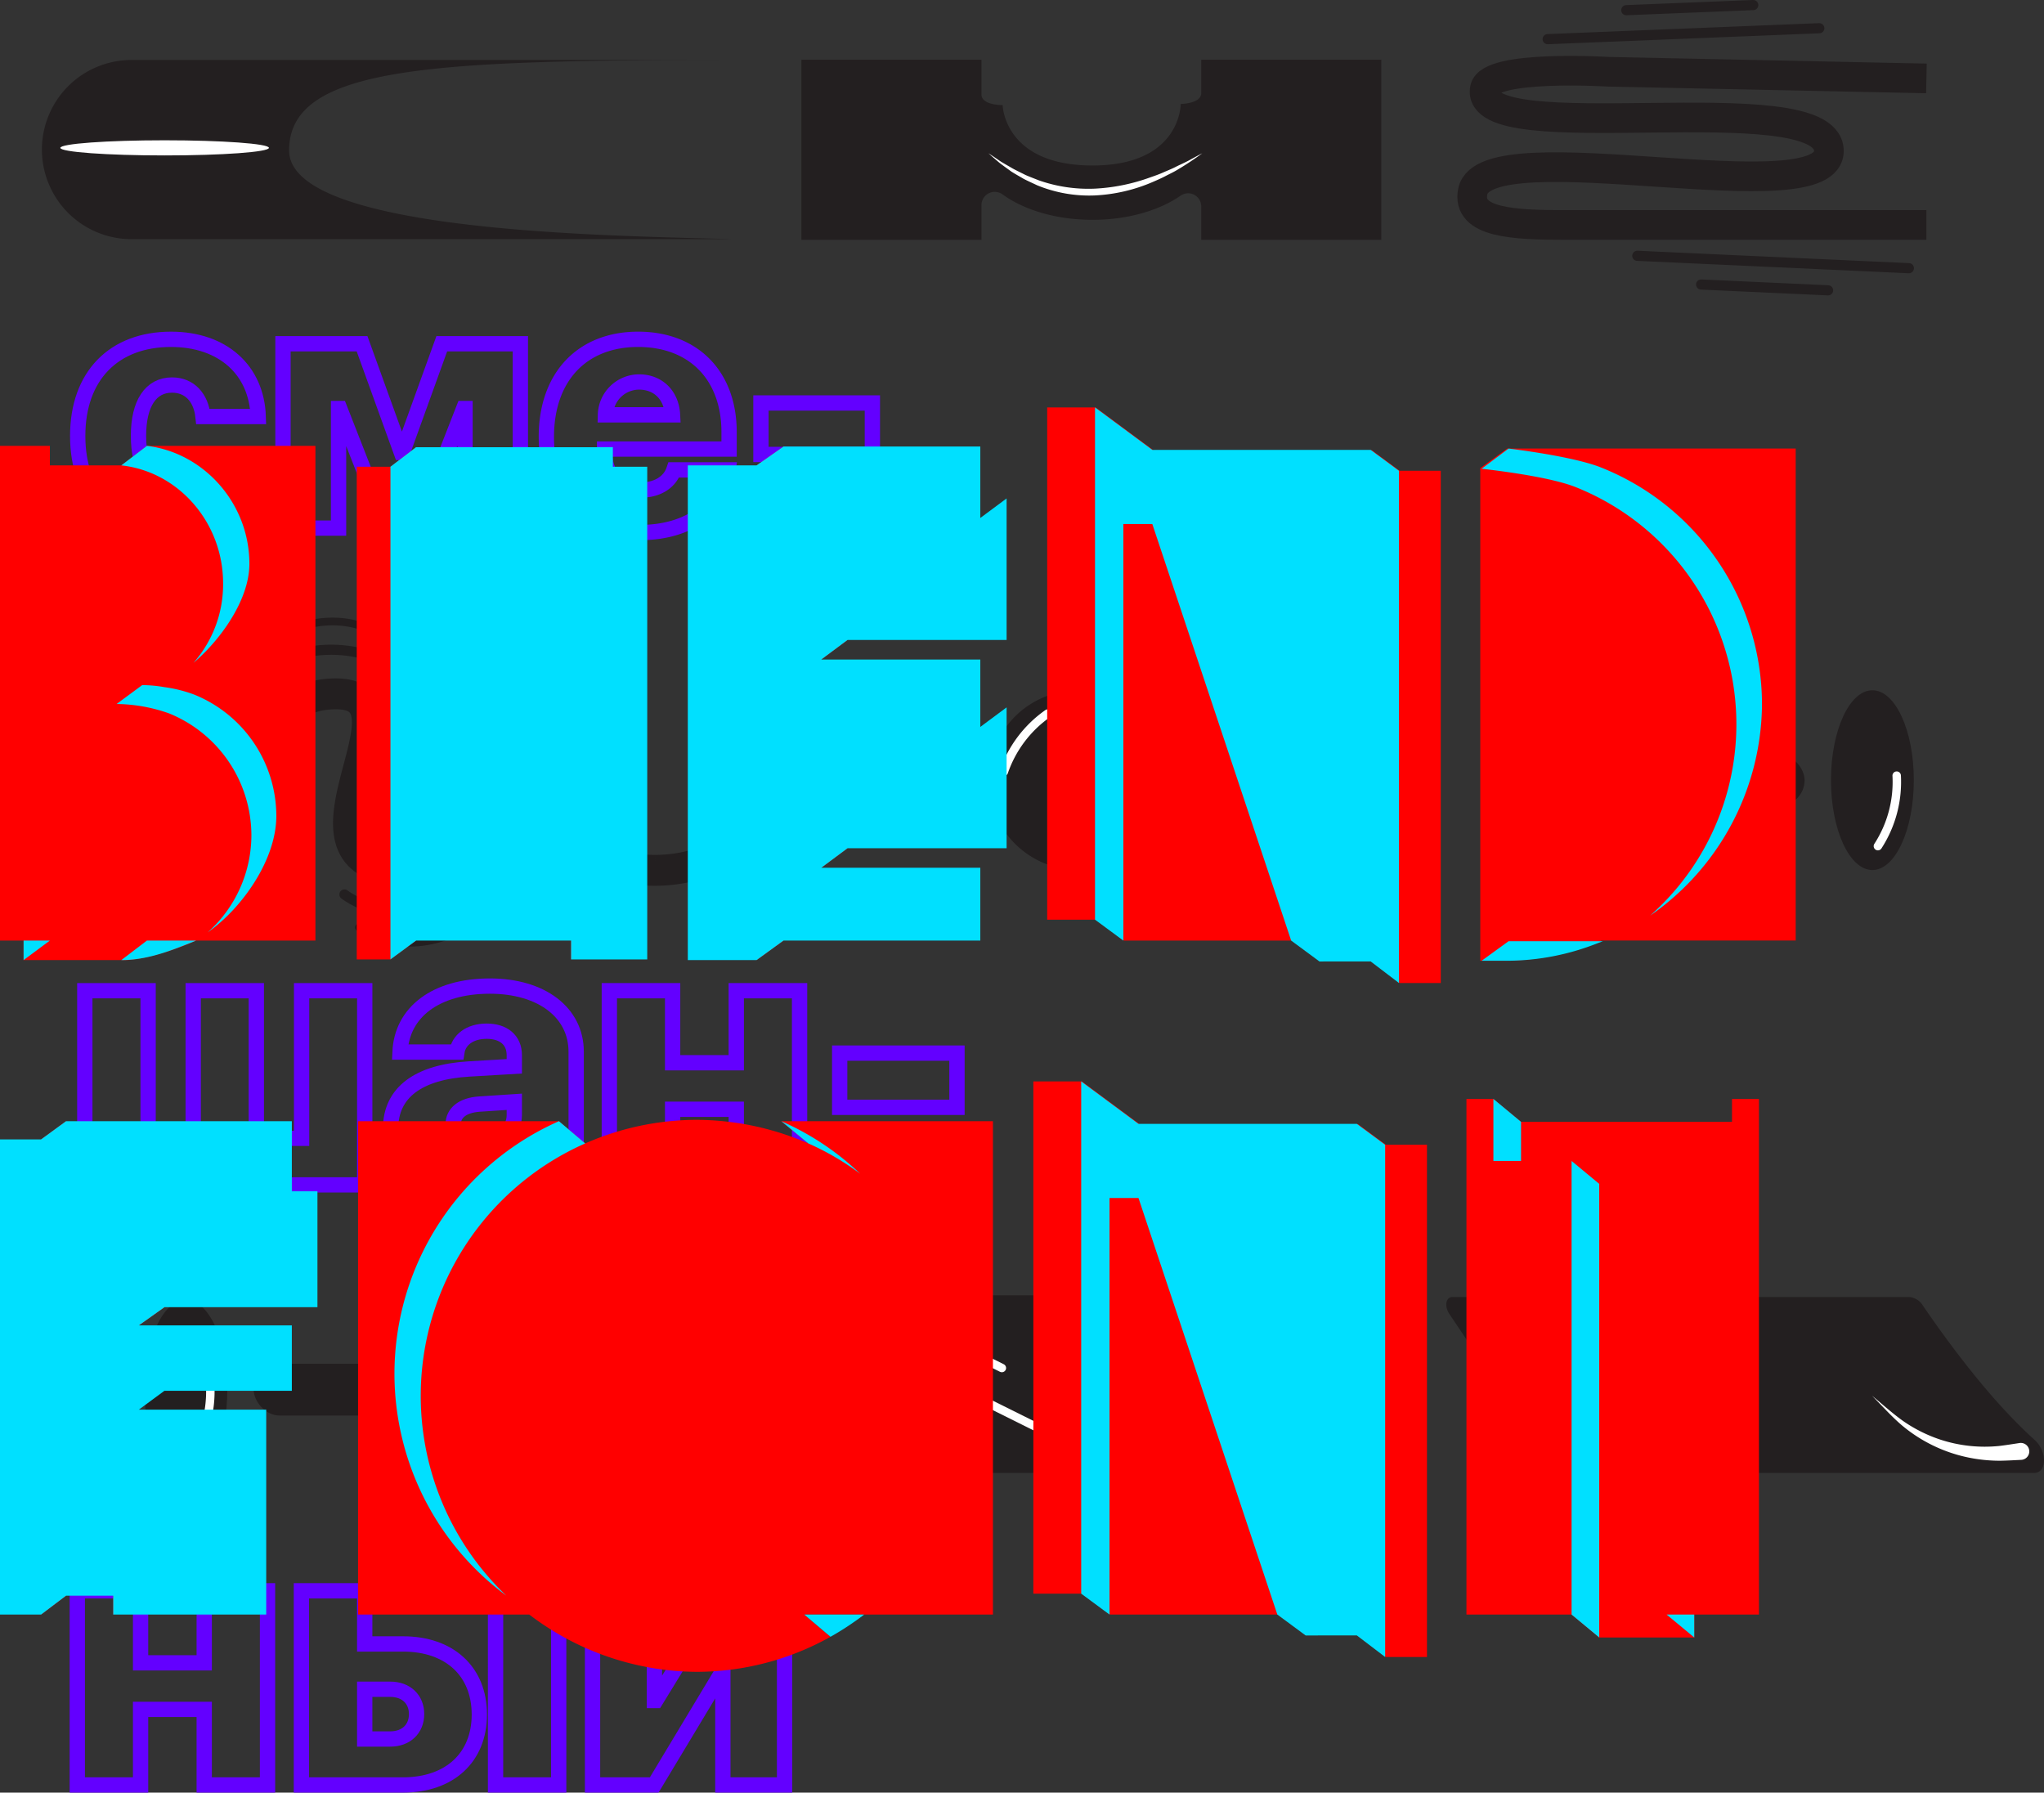 <svg xmlns="http://www.w3.org/2000/svg" width="400.785" height="351.494" viewBox="0 0 400.785 351.494">
  <rect x="0" y="0" width="400.785" height="351.494" fill="#333333" stroke="none"/>
  <title>Asset 35r</title>
  <g style="isolation: isolate">
    <g>
      <g>
        <ellipse cx="104.323" cy="272.48" rx="8.122" ry="17.626" fill="#231f20"/>
        <rect x="49.74" y="267.403" width="41.289" height="10.153" rx="5.077" ry="5.077" fill="#231f20"/>
        <path d="M109.744,271.6a23.132,23.132,0,0,1-3.682,13.819" fill="none" stroke="#fff" stroke-linecap="round" stroke-miterlimit="10" stroke-width="1.657"/>
        <ellipse cx="36.447" cy="272.48" rx="8.122" ry="17.626" fill="#231f20"/>
        <path d="M41.212,271.6a23.132,23.132,0,0,1-3.682,13.819" fill="none" stroke="#fff" stroke-linecap="round" stroke-miterlimit="10" stroke-width="1.657"/>
      </g>
      <g>
        <ellipse cx="299.261" cy="152.969" rx="8.122" ry="17.626" fill="#231f20"/>
        <ellipse cx="367.138" cy="152.969" rx="8.122" ry="17.626" fill="#231f20"/>
        <rect x="312.555" y="147.892" width="41.289" height="10.153" rx="5.077" ry="5.077" fill="#231f20"/>
        <path d="M371.9,152.087a23.141,23.141,0,0,1-3.683,13.819" fill="none" stroke="#fff" stroke-linecap="round" stroke-miterlimit="10" stroke-width="1.657"/>
        <path d="M304.232,152.087a23.132,23.132,0,0,1-3.682,13.819" fill="none" stroke="#fff" stroke-linecap="round" stroke-miterlimit="10" stroke-width="1.657"/>
      </g>
      <g>
        <path d="M398.827,288.811H318.072c-8,0-16.923-5.862-23.223-15.265l-10.678-15.939c-.994-1.482-.67-3.285.594-3.285,3.832,0,19.68,0,37.047,0a11.21,11.21,0,0,0,9.779,6.916,5.845,5.845,0,0,0,6.1-6.916c17.741,0,33.744,0,36.728,0a3.5,3.5,0,0,1,2.646,1.714c9.286,13.564,16.652,21.593,21.883,26.3C401.454,284.6,401.379,288.811,398.827,288.811Z" fill="#231f20"/>
        <path d="M297.12,271.4c.882,1.027,1.754,2.072,2.666,3.057a28.758,28.758,0,0,0,2.962,2.714,27.914,27.914,0,0,0,14.4,5.955c2.526.253,5.294.167,8,.236h.02a1.659,1.659,0,1,1-.084,3.317c-.049,0-.1,0-.148-.01l-4.038-.467a41.722,41.722,0,0,1-4.145-.624,30.117,30.117,0,0,1-7.88-2.885,29.586,29.586,0,0,1-9.4-7.968C298.649,273.628,297.9,272.509,297.12,271.4Z" fill="#fff"/>
        <path d="M396.317,286.246c-1.357.065-2.68.149-4.133.171a30.279,30.279,0,0,1-4.241-.29,29.557,29.557,0,0,1-15.08-6.7c-2.093-1.8-3.873-3.828-5.79-5.748,2.094,1.71,4.107,3.568,6.292,5.089a28.488,28.488,0,0,0,7.107,3.513,27.939,27.939,0,0,0,11.561,1.238c1.248-.147,2.614-.369,3.95-.572h.006a1.659,1.659,0,0,1,.5,3.281A1.631,1.631,0,0,1,396.317,286.246Z" fill="#fff"/>
      </g>
      <g>
        <path d="M20.565,136.046C17.089,146.3,2.4,168.3,28.527,168.3s16.6-32.251,37.34-32.251c18.5,0-13.343,34.606,14.466,34.606s15.594-34.606,36.078-34.606c17.634,0-13.456,34.654,12.027,34.605a29.262,29.262,0,0,0,9.9-1.73" fill="none" stroke="#231f20" stroke-linecap="round" stroke-miterlimit="10" stroke-width="6.055"/>
        <path d="M67.54,175.383s9.573,7.548,23.907,1.683" fill="none" stroke="#231f20" stroke-linecap="round" stroke-linejoin="round" stroke-width="1.989"/>
        <path d="M70.385,181.85s7.307,5.761,18.248,1.285" fill="none" stroke="#231f20" stroke-linecap="round" stroke-linejoin="round" stroke-width="1.518"/>
        <path d="M78.051,131.314s-9.574-7.547-23.908-1.682" fill="none" stroke="#231f20" stroke-linecap="round" stroke-linejoin="round" stroke-width="1.989"/>
        <path d="M75.205,124.847s-7.307-5.761-18.248-1.284" fill="none" stroke="#231f20" stroke-linecap="round" stroke-linejoin="round" stroke-width="1.518"/>
      </g>
      <g>
        <path d="M270.843,11.715V47.023H235.535V40.469a2.567,2.567,0,0,0-4.026-2.115c-4.192,2.91-10.385,4.751-17.295,4.751-7.088,0-13.423-1.936-17.618-4.976a2.6,2.6,0,0,0-4.148,2.079v6.815H157.14V11.715h35.308v6.816c0,2.136,4.148,2.079,4.148,2.079s.231,11.839,17.618,11.839,17.295-12.064,17.295-12.064,4.026-.044,4.026-2.115V11.715Z" fill="#231f20"/>
        <path d="M193.816,30.049q1.194.78,2.354,1.585c.8.495,1.627.95,2.435,1.425.825.445,1.673.844,2.505,1.267.857.37,1.733.693,2.594,1.04a29.4,29.4,0,0,0,10.92,1.626,37.147,37.147,0,0,0,10.882-2.2c.882-.309,1.77-.61,2.623-1,.858-.379,1.738-.715,2.569-1.157.843-.416,1.714-.788,2.541-1.243s1.66-.9,2.5-1.339A55.223,55.223,0,0,1,231,33.206c-.807.509-1.677.9-2.523,1.344s-1.725.82-2.606,1.2a32.5,32.5,0,0,1-11.2,2.571,26.826,26.826,0,0,1-11.331-2c-.869-.416-1.748-.8-2.6-1.241-.825-.49-1.668-.944-2.47-1.462-.771-.568-1.553-1.114-2.3-1.694Q194.874,31,193.816,30.049Z" fill="#fff"/>
      </g>
      <g>
        <path d="M377.729,15.375,315.3,14.068s-23.215-1.422-24.142,3.311C288.736,29.745,357.8,16.25,358.6,29.369s-67.229-4.239-69.813,8.142c-1.294,6.2,7.967,6.6,18.194,6.6h70.745" fill="none" stroke="#231f20" stroke-miterlimit="10" stroke-width="5.814"/>
        <line x1="321.04" y1="50.156" x2="374.291" y2="52.586" fill="none" stroke="#231f20" stroke-linecap="round" stroke-linejoin="round" stroke-width="1.989"/>
        <line x1="333.554" y1="55.788" x2="358.446" y2="56.925" fill="none" stroke="#231f20" stroke-linecap="round" stroke-linejoin="round" stroke-width="1.989"/>
        <line x1="356.725" y1="5.534" x2="303.462" y2="7.676" fill="none" stroke="#231f20" stroke-linecap="round" stroke-linejoin="round" stroke-width="1.989"/>
        <line x1="343.775" y1="0.994" x2="318.877" y2="1.995" fill="none" stroke="#231f20" stroke-linecap="round" stroke-linejoin="round" stroke-width="1.989"/>
      </g>
      <g>
        <path d="M258.521,288.811H170.707a4.686,4.686,0,0,1-4.686-4.686V258.667a4.686,4.686,0,0,1,4.686-4.686h55.478a18.347,18.347,0,0,1,12.972,5.373l22.321,22.32A4.181,4.181,0,0,1,258.521,288.811Z" fill="#231f20"/>
        <rect x="250.03" y="242.592" width="10.952" height="43.959" rx="5.476" ry="5.476" transform="translate(-112.244 258.161) rotate(-45)" fill="#231f20"/>
        <line x1="182.235" y1="269.383" x2="203.668" y2="280.044" fill="none" stroke="#fff" stroke-linecap="round" stroke-miterlimit="10" stroke-width="1.657"/>
        <line x1="179.392" y1="264.057" x2="190.108" y2="269.388" fill="none" stroke="#fff" stroke-linecap="round" stroke-miterlimit="10" stroke-width="1.657"/>
        <line x1="179.392" y1="259.755" x2="196.445" y2="268.238" fill="none" stroke="#fff" stroke-linecap="round" stroke-miterlimit="10" stroke-width="1.657"/>
        <line x1="220.936" y1="271.185" x2="237.989" y2="279.669" fill="none" stroke="#fff" stroke-linecap="round" stroke-miterlimit="10" stroke-width="1.657"/>
        <line x1="213.248" y1="263.997" x2="230.301" y2="272.48" fill="none" stroke="#fff" stroke-linecap="round" stroke-miterlimit="10" stroke-width="1.657"/>
      </g>
      <g>
        <g>
          <path d="M214.474,135.343h10.7a8.83,8.83,0,0,1,8.83,8.83V160.83a9.764,9.764,0,0,1-9.764,9.764h0a9.764,9.764,0,0,1-9.764-9.764V135.343a0,0,0,0,1,0,0Z" fill="#231f20"/>
          <path d="M211.607,152.969v17.625a17.626,17.626,0,1,1,0-35.251h.172Z" fill="#231f20"/>
        </g>
        <path d="M196.838,151.331a23.132,23.132,0,0,1,8.61-11.418" fill="none" stroke="#fff" stroke-linecap="round" stroke-miterlimit="10" stroke-width="1.657"/>
        <ellipse cx="227.011" cy="161.061" rx="3.646" ry="6.192" fill="#fff"/>
      </g>
      <g>
        <path d="M8.217,29.326h0A17.567,17.567,0,0,0,25.785,46.894H143.433c-21.355-.69-86.746-1.013-86.746-17.4s27.345-17.733,86.746-17.733H25.785A17.568,17.568,0,0,0,8.217,29.326Z" fill="#231f20"/>
        <ellipse cx="32.282" cy="28.992" rx="20.448" ry="1.484" fill="#fff"/>
      </g>
      <g>
        <path d="M39.806,81.673c-.4-3.752-2.656-6.176-6.076-6.176-4.15,0-6.574,3.586-6.574,9.961,0,6.441,2.424,10.027,6.574,10.027,3.453,0,5.678-2.225,6.109-5.976H50.63c-.3,9.2-6.839,14.908-17.033,14.908-11.322,0-18.361-7.106-18.361-18.959,0-11.721,7.039-18.926,18.295-18.926,10.193,0,16.8,6.076,17.1,15.141Z" fill="none" stroke="#6300ff" stroke-miterlimit="10" stroke-width="3"/>
        <path d="M55.487,103.553V67.4H70.993l7.7,21.317h.232l7.7-21.317h15.407v36.158H91.18V80.112h-.265l-8.2,20.951h-7.9l-8.2-20.951h-.233v23.441Z" fill="none" stroke="#6300ff" stroke-miterlimit="10" stroke-width="3"/>
        <path d="M142.755,92.132c-1.128,7.47-7.769,12.285-17.232,12.285-11.521,0-18.395-7.073-18.395-18.76s6.94-19.125,18-19.125c10.89,0,17.83,7.139,17.83,18.2v3.321H118.55v.73c0,4.316,2.889,7.3,7.139,7.3,3.154,0,5.611-1.494,6.441-3.951ZM118.716,81.341h13.149c-.2-3.852-2.822-6.442-6.541-6.442A6.61,6.61,0,0,0,118.716,81.341Z" fill="none" stroke="#6300ff" stroke-miterlimit="10" stroke-width="3"/>
        <path d="M149.206,89.11V79.016h21.847V89.11Z" fill="none" stroke="#6300ff" stroke-miterlimit="10" stroke-width="3"/>
      </g>
      <g>
        <path d="M16.631,194.258H29.042V223.2h8.843V194.258H50.26V223.2h8.88V194.258H71.515v38.069H16.631Z" fill="none" stroke="#6300ff" stroke-miterlimit="10" stroke-width="3"/>
        <path d="M76.585,221.316c0-7.132,5.488-11.117,15.346-11.711l8.914-.525v-2.167c0-3.041-2.168-4.719-5.419-4.719-3.355,0-5.488,1.748-5.838,4.09H78.437c.35-7.8,6.991-12.935,17.619-12.935,10.173,0,16.919,5.209,16.919,12.865v26.113h-12.06v-5.418h-.245c-2.062,3.845-6.711,5.978-11.291,5.978C82.318,232.887,76.585,228.2,76.585,221.316Zm24.26-2.657v-2.622l-6.922.454c-3.251.245-5.068,1.748-5.068,3.986,0,2.412,1.992,3.88,4.929,3.88C97.559,224.357,100.845,222.05,100.845,218.659Z" fill="none" stroke="#6300ff" stroke-miterlimit="10" stroke-width="3"/>
        <path d="M144.368,217.505h-12.48v14.822h-12.41V194.258h12.41v14.123h12.48V194.258h12.41v38.069h-12.41Z" fill="none" stroke="#6300ff" stroke-miterlimit="10" stroke-width="3"/>
        <path d="M164.644,217.121V206.493h23v10.628Z" fill="none" stroke="#6300ff" stroke-miterlimit="10" stroke-width="3"/>
      </g>
      <g>
        <path d="M40.045,335.172H27.566v14.822H15.156V311.925h12.41v14.123H40.045V311.925H52.456v38.069H40.045Z" fill="none" stroke="#6300ff" stroke-miterlimit="10" stroke-width="3"/>
        <path d="M59.1,311.925h12.41v10.417h7.516c9.124,0,14.962,5.384,14.962,13.843,0,8.426-5.838,13.809-14.962,13.809H59.1Zm12.41,19.3v9.754h5c3.146,0,5.173-1.993,5.173-4.894,0-2.867-2.027-4.86-5.173-4.86Zm25.659-19.3h12.376v38.069H97.167Z" fill="none" stroke="#6300ff" stroke-miterlimit="10" stroke-width="3"/>
        <path d="M116.185,349.994V311.925h12.13v21.5h.28l13.179-21.5h12.061v38.069h-12.1V328.075h-.279l-13.18,21.919Zm13.074-54.29c.14,3.251,2.2,5.733,5.873,5.733a5.553,5.553,0,0,0,5.838-5.733h7.341c-.14,6.327-4.894,11.536-13.179,11.536-8.32,0-13.04-5.209-13.214-11.536Z" fill="none" stroke="#6300ff" stroke-miterlimit="10" stroke-width="3"/>
      </g>
      <g>
        <g style="mix-blend-mode: multiply">
          <path d="M28.809,87.423l-5.021,3.832H9.779V87.423H0v97H4.625v3.832H24.448c3.965,0,10.573-2.247,14.009-3.832H61.848v-97Z" fill="red"/>
          <path d="M76.559,91.52H69.951v96.6h6.608l5.022-3.7V87.687Zm35.417,92.9v3.7l5.022-3.7Z" fill="red"/>
          <path d="M148.344,91.255v97l5.286-3.832V87.555Zm12.687,10.308v27.753l5.153-3.833v-23.92Zm0,40.968v27.62l5.153-3.832V142.531Z" fill="red"/>
          <path d="M268.894,188.52l5.551,4.229h8.061V92.313h-8.061l-5.551-4.1ZM205.329,79.89V180.327h9.515l5.55,4.1H253.3l5.551,4.1-27.224-81.67-5.55-4.1V88.216L214.844,79.89Z" fill="red"/>
          <path d="M352.1,87.952H295.534l-5.286,3.832v96.6h4.625a48.571,48.571,0,0,0,18.105-3.568l1.057-.4H352.1Z" fill="red"/>
          <path d="M8.061,223.409v93.168l4.89-3.7V219.841Zm19.163,13.744v22.73l5.021-3.568V233.453ZM22.2,312.877v3.7l5.022-3.7Z" fill="red"/>
          <path d="M136.548,219.577a54.629,54.629,0,0,0-21.805,4.625l-5.154-4.361H70.207v96.736h33.567a54.538,54.538,0,0,0,32.774,11.233,53.786,53.786,0,0,0,26.3-6.872l-5.154-4.361h37V219.841H153.2l5.286,4.361A55.266,55.266,0,0,0,136.548,219.577Z" fill="red"/>
          <path d="M266.184,320.674l5.551,4.229H279.8V224.466h-8.061l-5.551-4.1Zm-63.566-108.63V312.481h9.516l5.55,4.1H250.59l5.551,4.1L228.917,239l-5.55-4.1V220.369l-11.233-8.325Z" fill="red"/>
          <path d="M344.892,215.48h-5.286v4.493H298.242l-5.418-4.493h-5.286v101.1h20.616l5.418,4.494h18.634v-4.494h12.686Z" fill="red"/>
        </g>
        <g style="mix-blend-mode: multiply">
          <path d="M28.809,184.424l-5.021,3.832c4.493,0,8.722-1.454,12.686-3.039l1.983-.793Zm-19.03,0H4.625v3.832Zm19.03-97-5.021,3.832c11.1,1.19,19.955,11.1,19.955,23.127a23.208,23.208,0,0,1-5.815,15.594C42.95,125.747,48.9,117.818,48.9,110.55,48.9,98.656,39.91,88.744,28.809,87.423Zm-5.946,50.615a31.72,31.72,0,0,1,10.308,1.85,25.861,25.861,0,0,1,16.122,23.788,25.569,25.569,0,0,1-8.59,19.162c6.608-4.626,13.48-14.141,13.48-22.863A25.722,25.722,0,0,0,38.06,136.188a26.686,26.686,0,0,0-5.815-1.454,26.12,26.12,0,0,0-4.361-.4Z" fill="#00e0ff"/>
          <path d="M81.581,184.424h30.395v3.7H126.91V91.52h-6.74V87.687H81.581L76.559,91.52v96.6Z" fill="#00e0ff"/>
          <path d="M153.63,87.555l-5.286,3.7h-13.48v97h13.48l5.286-3.832h38.589V170.151H161.031l5.153-3.832h31.189V138.7l-5.154,3.832V129.316H161.031l5.153-3.833h31.189V97.731l-5.154,3.832V87.555Z" fill="#00e0ff"/>
          <path d="M268.762,188.52l5.551,4.229V92.313l-5.551-4.1H225.945L214.711,79.89V180.327l5.551,4.1V102.753h5.683l27.223,81.671,5.551,4.1Z" fill="#00e0ff"/>
          <path d="M295.8,87.952l-5.286,3.964s12.687,1.322,18.369,3.568a50.067,50.067,0,0,1,14.669,84.05,50.859,50.859,0,0,0,21.938-41.364A50.075,50.075,0,0,0,313.9,91.652C308.221,89.405,295.8,87.952,295.8,87.952Zm18.5,96.6H295.8l-5.286,3.832h4.625a48.486,48.486,0,0,0,18.105-3.436Z" fill="#00e0ff"/>
          <path d="M12.951,219.841l-4.89,3.568H0v93.168H8.061l4.89-3.7H22.2v3.7h30V276.4H27.224l5.021-3.7H57.223V259.883h-30l5.021-3.568h30v-22.73H57.223V219.841Z" fill="#00e0ff"/>
          <path d="M157.693,316.577l5.154,4.361a57.05,57.05,0,0,0,6.607-4.361Zm-48.1-96.736a54.138,54.138,0,0,0-10.308,93.036A54.114,54.114,0,0,1,114.743,224.2Zm48.9,4.361a52.461,52.461,0,0,1,10.176,5.947A53.627,53.627,0,0,0,153.2,219.841Z" fill="#00e0ff"/>
          <path d="M266.052,320.674,271.6,324.9V224.466l-5.551-4.1H223.234L212,212.044V312.481l5.551,4.1V234.906h5.682l27.224,81.671,5.551,4.1Z" fill="#00e0ff"/>
          <path d="M308.154,227.638v88.939l5.418,4.494v-88.94Zm-15.33-12.158v12.158h5.418v-7.665Zm39.382,101.1h-5.419l5.419,4.494Z" fill="#00e0ff"/>
        </g>
      </g>
    </g>
  </g>
</svg>
